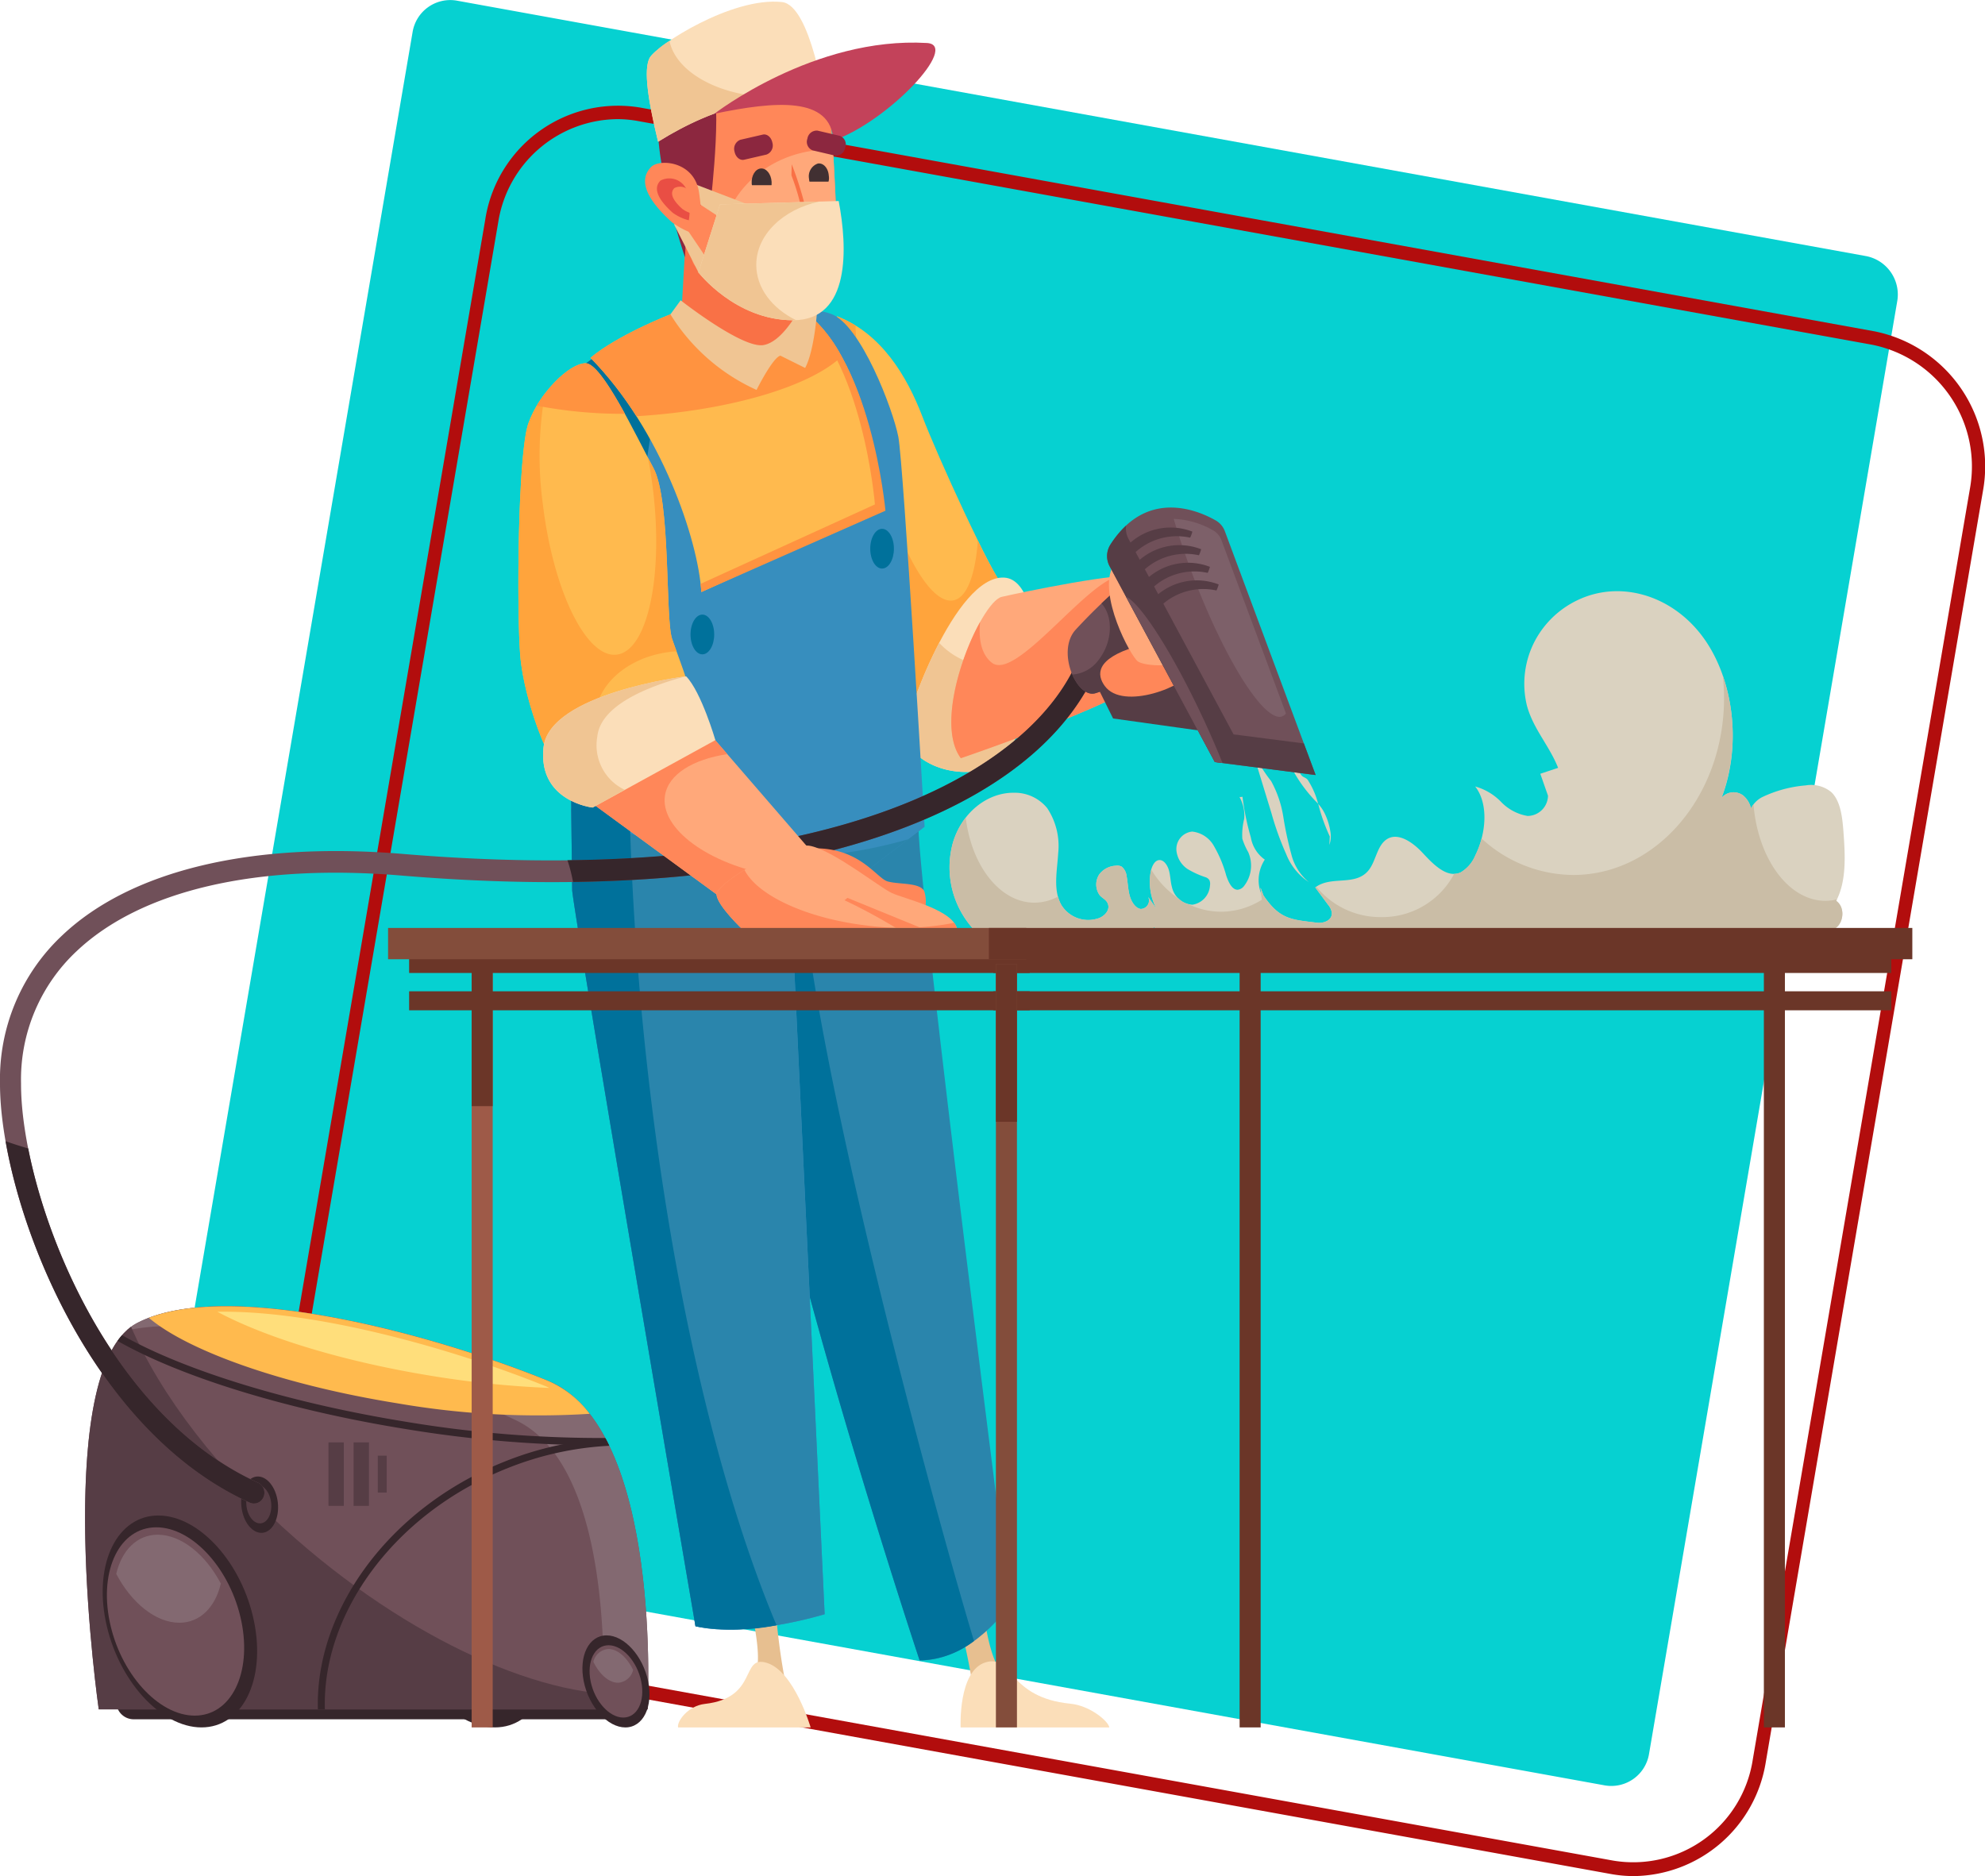 <svg id="Grupo_1026646" data-name="Grupo 1026646" xmlns="http://www.w3.org/2000/svg" xmlns:xlink="http://www.w3.org/1999/xlink" width="227" height="214.572" viewBox="0 0 227 214.572">
  <defs>
    <clipPath id="clip-path">
      <rect id="Rectángulo_344460" data-name="Rectángulo 344460" width="227" height="214.572" fill="none"/>
    </clipPath>
  </defs>
  <g id="Grupo_1026645" data-name="Grupo 1026645" clip-path="url(#clip-path)">
    <path id="Trazado_725507" data-name="Trazado 725507" d="M185.2,204.2,24,174.972a4.478,4.478,0,0,1-3.535-5.2L48.836,3.711A4.369,4.369,0,0,1,53.881.069l161.2,29.225a4.478,4.478,0,0,1,3.535,5.2l-28.37,166.064A4.369,4.369,0,0,1,185.2,204.2" transform="translate(-1.66 0)" fill="#06d1d1"/>
    <path id="Trazado_725508" data-name="Trazado 725508" d="M189.56,215.256a14.846,14.846,0,0,1-2.661-.24L45.769,189.428a15.746,15.746,0,0,1-12.417-18.256L58.188,25.788a15.361,15.361,0,0,1,17.724-12.8l141.13,25.587a15.751,15.751,0,0,1,12.419,18.258L204.624,202.222a15.462,15.462,0,0,1-15.064,13.033M73.253,14.31A13.937,13.937,0,0,0,59.678,26.056L34.842,171.439a14.192,14.192,0,0,0,11.19,16.455l141.129,25.587a13.833,13.833,0,0,0,15.972-11.526L227.971,56.567a14.2,14.2,0,0,0-11.192-16.455L75.65,14.526a13.441,13.441,0,0,0-2.4-.217" transform="translate(-2.694 -0.684)" fill="#b20d0d"/>
    <path id="Trazado_725509" data-name="Trazado 725509" d="M66.617,195.273c-1.364-6.693-6.265-12.118-10.948-12.118s-7.373,5.425-6.009,12.118,6.266,12.118,10.948,12.118,7.372-5.425,6.008-12.118" transform="translate(-4.011 -9.825)" fill="#36262b"/>
    <path id="Trazado_725510" data-name="Trazado 725510" d="M72.225,197.2H14.479v8a1.985,1.985,0,0,0,1.955,2.014H72.225Z" transform="translate(-1.178 -10.578)" fill="#36262b"/>
    <path id="Trazado_725511" data-name="Trazado 725511" d="M12.157,203.97H74.917s1.8-32.223-11.429-37.593-36.894-11.774-46.919-6.61-4.411,44.2-4.411,44.2" transform="translate(-0.862 -8.468)" fill="#705059"/>
    <path id="Trazado_725512" data-name="Trazado 725512" d="M63.91,166.375C50.677,161,27.016,154.6,16.991,159.766a5.6,5.6,0,0,0-1.213.857c11.493-2.438,32.381,4.583,44.444,10.25,9.691,4.552,10.365,23.411,10.042,33.1h5.075s1.805-32.223-11.429-37.593" transform="translate(-1.284 -8.468)" fill="#836971"/>
    <path id="Trazado_725513" data-name="Trazado 725513" d="M34.851,184.747c-9.062-7.9-15.661-16.652-19-24.4-9.032,6.633-3.7,43.751-3.7,43.751H74.917s.039-.7.063-1.914c-9.987,1.525-25.956-5.081-40.129-17.44" transform="translate(-0.862 -8.602)" fill="#563d45"/>
    <path id="Trazado_725514" data-name="Trazado 725514" d="M70.408,173.12a134.971,134.971,0,0,1-22.623-1.827c-13.423-2.159-25.5-5.886-32.64-9.931a8.157,8.157,0,0,0-.514.656c7.23,4.121,19.468,7.912,33.03,10.092a138.151,138.151,0,0,0,21.516,1.848c.558,0,1.107-.007,1.651-.016-.136-.279-.277-.552-.421-.821" transform="translate(-1.19 -8.656)" fill="#36262b"/>
    <path id="Trazado_725515" data-name="Trazado 725515" d="M61.083,177.317a36.2,36.2,0,0,1,11.81-2.633c-.131-.273-.268-.538-.407-.8a36.966,36.966,0,0,0-11.7,2.664c-13.17,5.321-21.54,17.053-21.214,28.28h.8c-.335-10.893,7.847-22.315,20.708-27.511" transform="translate(-3.219 -9.328)" fill="#36262b"/>
    <path id="Trazado_725516" data-name="Trazado 725516" d="M34.215,181.417c-.2-1.775-1.29-3.1-2.438-2.968s-1.919,1.685-1.722,3.46,1.289,3.1,2.438,2.968,1.919-1.685,1.722-3.46" transform="translate(-2.443 -9.572)" fill="#36262b"/>
    <path id="Trazado_725517" data-name="Trazado 725517" d="M33.5,181.5c-.134-1.207-.876-2.109-1.657-2.018s-1.3,1.145-1.17,2.352.876,2.11,1.657,2.018,1.3-1.145,1.17-2.352" transform="translate(-2.493 -9.627)" fill="#563d45"/>
    <path id="Trazado_725518" data-name="Trazado 725518" d="M64.134,166.376c-12.686-5.148-34.943-11.238-45.6-7.186,4.455,3.78,15.335,7.671,28.372,9.768a94.586,94.586,0,0,0,22.036,1.209,11.764,11.764,0,0,0-4.812-3.792" transform="translate(-1.508 -8.468)" fill="#ffba4e"/>
    <path id="Trazado_725519" data-name="Trazado 725519" d="M27.064,158.535c5.507,2.946,14.42,5.71,24.684,7.361a111.066,111.066,0,0,0,13.285,1.349c-.156-.073-.311-.148-.472-.213-10.008-4.062-25.971-8.706-37.5-8.5" transform="translate(-2.202 -8.504)" fill="#ffde7b"/>
    <path id="Trazado_725520" data-name="Trazado 725520" d="M80.02,202.906c-.593-2.907-2.721-5.264-4.755-5.264s-3.2,2.356-2.61,5.264,2.721,5.264,4.755,5.264,3.2-2.356,2.61-5.264" transform="translate(-5.898 -10.602)" fill="#36262b"/>
    <path id="Trazado_725521" data-name="Trazado 725521" d="M30.093,195.273c-1.364-6.693-6.265-12.118-10.948-12.118s-7.373,5.425-6.009,12.118,6.266,12.118,10.948,12.118,7.372-5.425,6.008-12.118" transform="translate(-1.04 -9.825)" fill="#36262b"/>
    <path id="Trazado_725522" data-name="Trazado 725522" d="M28.691,195.35c-1.212-5.948-5.568-10.769-9.729-10.769S12.41,189.4,13.622,195.35s5.568,10.769,9.729,10.769S29.9,201.3,28.691,195.35" transform="translate(-1.083 -9.901)" fill="#705059"/>
    <path id="Trazado_725523" data-name="Trazado 725523" d="M79.3,202.97c-.466-2.284-2.138-4.135-3.735-4.135s-2.516,1.851-2.05,4.135,2.138,4.135,3.735,4.135,2.516-1.851,2.05-4.135" transform="translate(-5.971 -10.666)" fill="#705059"/>
    <path id="Trazado_725524" data-name="Trazado 725524" d="M19.214,185.475c-2.386,0-4.109,1.792-4.744,4.48,1.726,3.3,4.514,5.589,7.215,5.589,2.387,0,4.109-1.792,4.745-4.48-1.727-3.3-4.515-5.589-7.216-5.589" transform="translate(-1.177 -9.949)" fill="#836971"/>
    <path id="Trazado_725525" data-name="Trazado 725525" d="M73.865,200.748c.68,1.416,1.768,2.4,2.826,2.4a1.9,1.9,0,0,0,1.719-1.46c-.679-1.416-1.767-2.4-2.826-2.4a1.9,1.9,0,0,0-1.719,1.459" transform="translate(-6.009 -10.69)" fill="#836971"/>
    <rect id="Rectángulo_344445" data-name="Rectángulo 344445" width="1.756" height="7.261" transform="translate(40.436 164.967)" fill="#563d45"/>
    <rect id="Rectángulo_344446" data-name="Rectángulo 344446" width="1.756" height="7.261" transform="translate(37.563 164.967)" fill="#563d45"/>
    <rect id="Rectángulo_344447" data-name="Rectángulo 344447" width="1.021" height="4.221" transform="translate(43.199 166.488)" fill="#563d45"/>
    <path id="Trazado_725526" data-name="Trazado 725526" d="M165.421,100.87l-.048.972a2.9,2.9,0,0,0,.146-1.3,7.364,7.364,0,0,0-.689-2.318,4.55,4.55,0,0,0-.741-1.079c.013.044.028.089.04.132a21.032,21.032,0,0,0,1.292,3.6" transform="translate(-13.349 -5.211)" fill="#dad2c0"/>
    <path id="Trazado_725527" data-name="Trazado 725527" d="M156.439,78.111c.227.824.354,1.687.525,2.585a13.492,13.492,0,0,0,.853,2.926,22.452,22.452,0,0,1,1.088,2.324c.5,1.508.389,2.887.931,4.6a11.358,11.358,0,0,0,.979,2.185,16.783,16.783,0,0,0,2.492,3.2c.028.03.059.064.087.1a9.082,9.082,0,0,0-1.208-2.764c-.341-.374-.6-.173-.926-.867-.356-.751-.333-1.628-.665-2.35a5.892,5.892,0,0,0-.47-.738,7.554,7.554,0,0,1-.652-1.741c-.674-2.39-1.28-4.532-1.824-6.464a29.43,29.43,0,0,0-.959-3,4.019,4.019,0,0,0-1.138-1.773,3.737,3.737,0,0,1,.888,1.784" transform="translate(-12.654 -4.094)" fill="#dad2c0"/>
    <path id="Trazado_725528" data-name="Trazado 725528" d="M150.222,80.9l.175-.846a3.412,3.412,0,0,0-.319,1.2,2.527,2.527,0,0,0,.4,1.5,1.157,1.157,0,0,0,.657.436c-.008-.03-.019-.062-.028-.091a6.087,6.087,0,0,0-.883-2.2" transform="translate(-12.209 -4.294)" fill="#dad2c0"/>
    <path id="Trazado_725529" data-name="Trazado 725529" d="M159.954,102.1a40.133,40.133,0,0,1-.9-4.233,12.566,12.566,0,0,0-1.387-4.059,16.01,16.01,0,0,1-1.656-2.548c-.636-1.591-.284-3.356-.911-4.951a4.46,4.46,0,0,0-1.126-1.641,5.778,5.778,0,0,0-2.659-1.272c-.028-.008-.056-.018-.084-.026.225.767.593,1.624,1.04,1.782.374.132.725-.262,1.063.211.382.533.235,1.5.6,2.069.171.263.388.329.582.513a4.057,4.057,0,0,1,.773,1.634q1.208,3.958,2.419,7.915a33.591,33.591,0,0,0,1.681,4.668,6.809,6.809,0,0,0,2.592,3.2,5.943,5.943,0,0,1-2.023-3.26" transform="translate(-12.302 -4.472)" fill="#dad2c0"/>
    <path id="Trazado_725530" data-name="Trazado 725530" d="M104.186,38.227c5.079,1.928,8.021,6.885,9.758,11.429s7.887,18.039,9.491,19.83-2,18.039-5.079,19.278-8.555-4.82-8.555-4.82Z" transform="translate(-8.476 -2.051)" fill="#ffba4e"/>
    <path id="Trazado_725531" data-name="Trazado 725531" d="M123.434,69.486a36.743,36.743,0,0,1-3.127-5.615c-.3,3.941-1.248,6.524-2.784,6.841-3.149.648-7.574-8.468-9.884-20.363a73.374,73.374,0,0,1-1.332-11.066,12.532,12.532,0,0,0-2.122-1.057L109.8,83.946s5.481,6.059,8.555,4.819,6.683-17.488,5.079-19.278" transform="translate(-8.476 -2.051)" fill="#ffa43c"/>
    <path id="Trazado_725532" data-name="Trazado 725532" d="M120.779,91.973c-4.918.534-8.154-2.479-8.154-4.269s5.748-18.177,11.362-17.9,4.411,21.344-3.208,22.17" transform="translate(-9.162 -3.744)" fill="#fbdeb9"/>
    <path id="Trazado_725533" data-name="Trazado 725533" d="M123.988,80.278a8.367,8.367,0,0,1-7.423-2.587c-2.338,4.481-3.939,9.492-3.939,10.436,0,1.791,3.235,4.8,8.154,4.269,4.528-.491,6.79-8.133,6.7-14.31a5.2,5.2,0,0,1-3.494,2.192" transform="translate(-9.162 -4.168)" fill="#f0c593"/>
    <path id="Trazado_725534" data-name="Trazado 725534" d="M119.514,90.446c-3.475-4.682,2.273-17.9,4.679-18.452s13.635-2.892,15.64-2.341,3.475,7.574,2.139,10.6-22.457,10.19-22.457,10.19" transform="translate(-9.634 -3.732)" fill="#ffa87a"/>
    <path id="Trazado_725535" data-name="Trazado 725535" d="M139.831,69.652a8,8,0,0,0-2.307-.008c-3.776.765-11.723,11.96-14.443,9.9-1.153-.873-1.577-2.563-1.363-4.673-2.391,4.285-4.727,12.178-2.206,15.576,0,0,21.121-7.16,22.457-10.19s-.133-10.052-2.139-10.6" transform="translate(-9.634 -3.732)" fill="#ff8759"/>
    <path id="Trazado_725536" data-name="Trazado 725536" d="M121.588,189.776l-3.673,1.305a73.075,73.075,0,0,1,2.756,10.943l3.261-.9c-1.881-2.511-2.344-11.345-2.344-11.345" transform="translate(-9.593 -10.18)" fill="#e7bf90"/>
    <path id="Trazado_725537" data-name="Trazado 725537" d="M136.583,208.336h-17s-.309-6.425,2.815-7.429,2.514,4.015,9.742,4.719c2.243.218,4.353,2.007,4.444,2.71" transform="translate(-9.727 -10.77)" fill="#fbdeb9"/>
    <path id="Trazado_725538" data-name="Trazado 725538" d="M112.471,99.785c.215,9.091,10.473,89.049,10.473,89.049s-4.3,6.434-10.329,6.381c0,0-20.155-60.492-21.016-83.221-.658-17.365,20.873-12.21,20.873-12.21" transform="translate(-7.45 -5.314)" fill="#2a85ac"/>
    <path id="Trazado_725539" data-name="Trazado 725539" d="M98.85,103.47c-.055-1.123-1.021-1.924-.937-2.887-3.687,1.638-6.56,4.983-6.314,11.494.861,22.729,21.017,83.22,21.017,83.22a10.551,10.551,0,0,0,6.217-2.216c-4.892-16.294-18.922-68.04-19.982-89.611" transform="translate(-7.45 -5.396)" fill="#00719b"/>
    <path id="Trazado_725540" data-name="Trazado 725540" d="M92.344,189.922l3.708,1.295a74.186,74.186,0,0,0,1.172,10.859l-3.207-.9c.845-2.491-1.673-11.258-1.673-11.258" transform="translate(-7.512 -10.188)" fill="#e7bf90"/>
    <path id="Trazado_725541" data-name="Trazado 725541" d="M84.408,208.34h15.16s-1.857-6.376-4.974-7.372-.91,3.985-7.122,4.683c-1.927.216-3.215,1.992-3.064,2.69" transform="translate(-6.866 -10.773)" fill="#fbdeb9"/>
    <path id="Trazado_725542" data-name="Trazado 725542" d="M85.3,187.987c5.882,1.377,14.771-1.377,14.771-1.377L96.46,109.977l2.005-3.511L111.5,96.551s-2.406-41.518-3.008-44.616-4.277-12.806-7.686-14.046-15.706-.9-17.511-.275S72,43.259,71.2,45.118s0,57.01,0,58.662,14.1,84.207,14.1,84.207" transform="translate(-5.763 -1.988)" fill="#378ebe"/>
    <path id="Trazado_725543" data-name="Trazado 725543" d="M98.487,109.719l11.166-8.495a53.2,53.2,0,0,1-14.876,2.091A51.074,51.074,0,0,1,71.109,97.7c.061,5.284.109,8.924.109,9.33,0,1.653,14.1,84.207,14.1,84.207,5.882,1.377,14.771-1.377,14.771-1.377L96.482,113.23Z" transform="translate(-5.785 -5.241)" fill="#2a85ac"/>
    <path id="Trazado_725544" data-name="Trazado 725544" d="M98.959,116.218c.1-.309,8.021-10.947,8.021-10.947l-8.422,4.957L89.234,112.6Z" transform="translate(-7.259 -5.647)" fill="#00719b"/>
    <path id="Trazado_725545" data-name="Trazado 725545" d="M79.131,117.641c-3.088-33.193-1.158-62.795,4.3-80.036-.047.012-.1.026-.133.038-1.805.62-11.3,5.646-12.1,7.506s0,57.01,0,58.662,14.1,84.207,14.1,84.207a25.161,25.161,0,0,0,9.268-.118c-6.987-16.59-12.784-41.761-15.436-70.258" transform="translate(-5.763 -2.017)" fill="#00719b"/>
    <path id="Trazado_725546" data-name="Trazado 725546" d="M107.037,60.185s-1.43-17.9-9.774-23.076c-5.169-.695-12.375.02-13.752.492-1.32.453-7.061,2.815-10.005,5.3,8.132,8.266,12.33,20.915,12.678,26.788Z" transform="translate(-5.98 -1.975)" fill="#ffba4e"/>
    <path id="Trazado_725547" data-name="Trazado 725547" d="M97.263,37.109c-5.17-.7-12.375.019-13.753.492-1.32.453-7.062,2.815-10.005,5.3a40.929,40.929,0,0,1,5.249,6.677l.175-.009c10.744-.677,19.788-3.466,23.293-6.819a15.02,15.02,0,0,0-4.959-5.638" transform="translate(-5.98 -1.975)" fill="#ff9340"/>
    <path id="Trazado_725548" data-name="Trazado 725548" d="M98.378,37.123c-.1-.013-.2-.023-.3-.034,7.72,5.718,9.07,22.593,9.07,22.593L87.211,68.767c.036.323.07.643.087.933l21.054-9.3s-1.63-18.1-9.974-23.282" transform="translate(-7.095 -1.99)" fill="#ff9340"/>
    <path id="Trazado_725549" data-name="Trazado 725549" d="M84.833,36.94,85.5,25.1,98.6,21.93V37.491s-1.872,4.82-5.08,4.682-8.689-5.232-8.689-5.232" transform="translate(-6.901 -1.176)" fill="#f97146"/>
    <path id="Trazado_725550" data-name="Trazado 725550" d="M83.456,37.9l1.17-1.607s7.021,5.525,9.458,5.123S98.571,36.6,98.571,36.6l1.657.9s-.292,4.521-1.365,6.53l-2.828-1.406c-.877.2-2.73,3.918-2.73,3.918A22.443,22.443,0,0,1,83.456,37.9" transform="translate(-6.789 -1.947)" fill="#f0c593"/>
    <path id="Trazado_725551" data-name="Trazado 725551" d="M84.833,13.492c.134,2.342.669,15.837,1.337,17.075s7.219,6.06,10.827,6.06,5.748-3.717,5.748-5.37-.535-15.837-.935-17.351S95.794,8.4,93.656,8.4s-8.823,5.094-8.823,5.094" transform="translate(-6.901 -0.45)" fill="#ff8759"/>
    <path id="Trazado_725552" data-name="Trazado 725552" d="M89.78,29.263a10.321,10.321,0,0,0,1.749,5.709c2.016,1.191,4.241,2.175,5.87,2.175,3.609,0,5.748-3.718,5.748-5.371,0-1.192-.278-8.911-.584-13.684-.129,0-.255-.018-.385-.018-6.848,0-12.4,5.01-12.4,11.189" transform="translate(-7.304 -0.97)" fill="#ffa87a"/>
    <path id="Trazado_725553" data-name="Trazado 725553" d="M81.952,12.9c-.669,6.2,3.041,17.041,3.041,17.041l.267-5.509,2.674-.826s1.6-13.5-.268-14.046-5.714,3.34-5.714,3.34" transform="translate(-6.66 -0.51)" fill="#8c273f"/>
    <path id="Trazado_725554" data-name="Trazado 725554" d="M89.478,26.19l-3.967-2.6-.57-1.914,7.786,2.978Z" transform="translate(-6.91 -1.163)" fill="#f0c593"/>
    <path id="Trazado_725555" data-name="Trazado 725555" d="M87.835,31.207l-3.893-5.766v1.652l2.807,5.525Z" transform="translate(-6.829 -1.365)" fill="#f0c593"/>
    <path id="Trazado_725556" data-name="Trazado 725556" d="M83.395,26.491c-3.928-3.541-3.342-5.371-2.406-6.334s4.946-.689,5.481,2.891.133,4.958.133,4.958a9.336,9.336,0,0,1-3.208-1.515" transform="translate(-6.533 -1.056)" fill="#ff8759"/>
    <path id="Trazado_725557" data-name="Trazado 725557" d="M81.809,16.22c-1.07-4.406-1.739-8.263-.937-9.64S90.23-.374,95.977.246c3.325.358,4.946,11.843,4.946,11.843-5.936-1.563-12.321-.1-19.114,4.131" transform="translate(-6.55 -0.011)" fill="#fbdeb9"/>
    <path id="Trazado_725558" data-name="Trazado 725558" d="M95.176,11.379c-6.214,0-11.33-2.811-12.066-6.437a8.964,8.964,0,0,0-2.237,1.893c-.8,1.377-.135,5.232.935,9.64,6.793-4.228,13.179-5.694,19.114-4.132,0,0-.1-.7-.295-1.748a18.871,18.871,0,0,1-5.452.785" transform="translate(-6.55 -0.265)" fill="#f0c593"/>
    <path id="Trazado_725559" data-name="Trazado 725559" d="M102.545,16.348c6.283-2.2,14.487-10.931,10.694-11.154-12.9-.758-24.3,8.089-24.3,8.089,6.985-1.451,13.319-2.006,13.6,3.064" transform="translate(-7.236 -0.276)" fill="#c3425a"/>
    <path id="Trazado_725560" data-name="Trazado 725560" d="M95.852,21.884c-.057-.9-.614-1.578-1.243-1.522s-1.093.829-1.035,1.726.614,1.578,1.243,1.522,1.092-.83,1.035-1.726" transform="translate(-7.612 -1.092)" fill="#413032"/>
    <path id="Trazado_725561" data-name="Trazado 725561" d="M102.971,21.154c-.06-.861-.615-1.484-1.241-1.392a1.537,1.537,0,0,0-1.022,1.726c.06.861.615,1.485,1.24,1.392a1.536,1.536,0,0,0,1.023-1.726" transform="translate(-8.192 -1.06)" fill="#413032"/>
    <path id="Trazado_725562" data-name="Trazado 725562" d="M98.541,19.849l-.035,1.273a26.557,26.557,0,0,1,1.411,5.158c0,.819-.976.247-1.568.558l-.014.48s2.151.443,2.147-.821a39.5,39.5,0,0,0-1.941-6.647" transform="translate(-8 -1.065)" fill="#f97146"/>
    <path id="Trazado_725563" data-name="Trazado 725563" d="M97.243,32.779c-.335-.008-.606.086-.605.211s.273.231.607.238.606-.086.605-.21-.272-.232-.607-.239" transform="translate(-7.862 -1.758)" fill="#f97146"/>
    <path id="Trazado_725564" data-name="Trazado 725564" d="M94.667,16.266l-2.566.592a1.109,1.109,0,0,0-.667,1.345c.119.63.61,1.05,1.1.937l2.566-.592a1.109,1.109,0,0,0,.667-1.345c-.119-.63-.611-1.05-1.1-.937" transform="translate(-7.436 -0.872)" fill="#8c273f"/>
    <path id="Trazado_725565" data-name="Trazado 725565" d="M104.231,16.387l-2.565-.6a1.076,1.076,0,0,0-1.161.923,1.042,1.042,0,0,0,.6,1.334l2.565.6a1.076,1.076,0,0,0,1.161-.923,1.042,1.042,0,0,0-.6-1.334" transform="translate(-8.173 -0.846)" fill="#8c273f"/>
    <path id="Trazado_725566" data-name="Trazado 725566" d="M100.131,29.357l-4.735-.52s-.066,3.139,2.194,3.152,2.541-2.633,2.541-2.633" transform="translate(-7.761 -1.547)" fill="#413032"/>
    <path id="Trazado_725567" data-name="Trazado 725567" d="M99.132,30.606a3.29,3.29,0,0,0,.474-1.221l-3.944-.377a3.993,3.993,0,0,0,.21,1.286Z" transform="translate(-7.782 -1.556)" fill="#fbdeb9"/>
    <path id="Trazado_725568" data-name="Trazado 725568" d="M96.061,22.381H93.143l.052,1.59h2.918Z" transform="translate(-7.577 -1.201)" fill="#ffa87a"/>
    <path id="Trazado_725569" data-name="Trazado 725569" d="M103.136,21.953h-2.918l.052,1.59h2.918Z" transform="translate(-8.153 -1.178)" fill="#ffa87a"/>
    <path id="Trazado_725570" data-name="Trazado 725570" d="M102.984,24.295l-13.568.379-2.473,7.781s4.21,5.474,10.827,5.474,6.216-8.366,5.213-13.633" transform="translate(-7.073 -1.303)" fill="#fbdeb9"/>
    <path id="Trazado_725571" data-name="Trazado 725571" d="M30.153,175.517a1.186,1.186,0,0,1-1.585.69C9.47,167.564-.041,141.019,0,128.235a22.518,22.518,0,0,1,7.124-16.919c7.861-7.442,21.7-10.745,38.957-9.306,46.688,3.9,70.2-8.305,76.634-21.026l2.133,1.146c-4.053,8.012-12.942,14.358-25.706,18.351-14.143,4.424-32.063,5.768-53.256,4-16.586-1.385-29.773,1.69-37.135,8.661a20.088,20.088,0,0,0-6.345,15.1c-.04,12.185,8.98,37.468,27.091,45.676a1.26,1.26,0,0,1,.655,1.6" transform="translate(0 -4.344)" fill="#705059"/>
    <path id="Trazado_725572" data-name="Trazado 725572" d="M29.554,176.973C14.614,170.2,5.867,151.819,3.282,138.747q-1.327-.382-2.586-.83c2.414,13.77,11.715,34.006,27.929,41.343a1.186,1.186,0,0,0,1.585-.689,1.261,1.261,0,0,0-.655-1.6" transform="translate(-0.057 -7.398)" fill="#36262b"/>
    <path id="Trazado_725573" data-name="Trazado 725573" d="M128.46,80.984c-5.5,10.881-23.516,21.375-57.824,21.745a16.245,16.245,0,0,1,.635,2.484c12.818-.172,24.08-1.749,33.618-4.733,12.763-3.993,21.652-10.339,25.7-18.351Z" transform="translate(-5.746 -4.344)" fill="#36262b"/>
    <path id="Trazado_725574" data-name="Trazado 725574" d="M136.1,83.075c-2.142.679-4.512-4.751-2.306-7.229a64.3,64.3,0,0,1,5.213-5.061l5.113,9.3s-6.717,2.583-8.021,3" transform="translate(-10.812 -3.797)" fill="#705059"/>
    <path id="Trazado_725575" data-name="Trazado 725575" d="M139.051,70.785s-.983.844-2.236,2.029c.023.025.05.039.071.064,1.327,1.559,1.156,4.413-.379,6.375a4.047,4.047,0,0,1-3.018,1.693c.61,1.425,1.654,2.446,2.655,2.129,1.3-.414,8.021-3,8.021-3Z" transform="translate(-10.859 -3.797)" fill="#563d45"/>
    <path id="Trazado_725576" data-name="Trazado 725576" d="M145.458,74.932l-9.625,6.2,2.507,5.061,12.531,1.755Z" transform="translate(-11.05 -4.02)" fill="#563d45"/>
    <path id="Trazado_725577" data-name="Trazado 725577" d="M137.485,82.081c2.067,2.835,9.279.094,10.374-2.037s-.365-11.408-2.556-12.411-6.815,3.384-6.815,3.761c0,.212,4.2,5.672,2.556,6.174-4.67,1.425-4.478,3.254-3.56,4.513" transform="translate(-11.142 -3.62)" fill="#ff8759"/>
    <path id="Trazado_725578" data-name="Trazado 725578" d="M138.509,68.261c-1.767,3.334,2.035,10.371,2.848,10.94s4.524.71,5.141-.285,3.19-9.8,1.522-11.366-7.93-2.273-9.511.711" transform="translate(-11.23 -3.551)" fill="#ffa87a"/>
    <path id="Trazado_725579" data-name="Trazado 725579" d="M138.113,68.064l12.026,22.384,11.524,1.484L151.288,64.06a2.368,2.368,0,0,0-1.039-1.242c-2.066-1.178-7.938-3.694-12.068,2.782a2.453,2.453,0,0,0-.068,2.463" transform="translate(-11.211 -3.29)" fill="#705059"/>
    <path id="Trazado_725580" data-name="Trazado 725580" d="M84.785,85.076c.267-2.066-1.871-7.3-2.673-9.64S81.978,59.6,79.974,55.883,74.091,43.9,72.22,43.9s-5.347,3.443-6.55,6.886-1.337,21.069-.935,26.439S68.611,92.1,71.552,93.2s13.233-8.124,13.233-8.124" transform="translate(-5.25 -2.355)" fill="#ffba4e"/>
    <path id="Trazado_725581" data-name="Trazado 725581" d="M73.289,84.859c0-4.118,4.106-7.489,9.327-7.817-.194-.531-.369-1.014-.5-1.409-.8-2.341-.134-15.836-2.14-19.555-.192-.357-.4-.756-.626-1.185.231,1.185.425,2.418.578,3.688,1.2,9.963-.658,18.4-4.138,18.842s-7.27-7.275-8.465-17.238a41.188,41.188,0,0,1,.245-12.616,12.742,12.742,0,0,0-1.9,3.414c-1.2,3.443-1.337,21.069-.936,26.439S68.611,92.295,71.551,93.4c1.152.431,3.43-.723,5.776-2.284a7.419,7.419,0,0,1-4.038-6.254" transform="translate(-5.25 -2.552)" fill="#ffa43c"/>
    <path id="Trazado_725582" data-name="Trazado 725582" d="M85.273,86.53l14.169,16.387-7.887,6.748L72.173,95.48s9.357-10.328,13.1-8.951" transform="translate(-5.871 -4.635)" fill="#ffa87a"/>
    <path id="Trazado_725583" data-name="Trazado 725583" d="M94.418,104.786c-7.513-1.273-13.111-5.384-12.5-9.183.386-2.419,3.2-4.123,7.127-4.718l-3.767-4.357c-3.743-1.377-13.1,8.952-13.1,8.952l19.383,14.183,5.351-4.578c-.814-.061-1.644-.156-2.489-.3" transform="translate(-5.871 -4.635)" fill="#ff8759"/>
    <path id="Trazado_725584" data-name="Trazado 725584" d="M83.966,81.735c1.738,1.791,3.342,7.3,3.342,7.3L73.272,96.745s-6.283-.689-5.614-6.886,16.308-8.124,16.308-8.124" transform="translate(-5.5 -4.384)" fill="#fbdeb9"/>
    <path id="Trazado_725585" data-name="Trazado 725585" d="M73.807,88.62c.382-3.543,5.658-5.689,10.108-6.879-.963.125-15.611,2.126-16.256,8.118-.669,6.2,5.614,6.886,5.614,6.886l3.682-2.023a5.633,5.633,0,0,1-3.147-6.1" transform="translate(-5.5 -4.385)" fill="#f0c593"/>
    <path id="Trazado_725586" data-name="Trazado 725586" d="M222.78,106.893l-.033-.024c1.187-2.263,1.031-5.2.831-7.892-.123-1.66-.327-3.513-1.377-4.536a3.631,3.631,0,0,0-2.951-.78A14.242,14.242,0,0,0,214.288,95,2.971,2.971,0,0,0,213,96.285a2.662,2.662,0,0,0-.91-1.485,1.817,1.817,0,0,0-2.454.281c2.3-5.89,1.436-13.5-2.095-18.34s-9.5-6.611-14.383-4.263a10.729,10.729,0,0,0-4.852,4.629,10.538,10.538,0,0,0-.932,7.409c.715,2.673,2.576,4.611,3.572,7.138l-2.036.676.879,2.509a2.354,2.354,0,0,1-2.34,2.315,5.453,5.453,0,0,1-3.017-1.6,6.584,6.584,0,0,0-2.969-1.77c1.582,2.021,1.218,5.472.018,7.872a4.03,4.03,0,0,1-1.678,1.954c-1.544.7-3.091-.874-4.336-2.218s-3.107-2.589-4.411-1.334c-.833.8-1.014,2.308-1.742,3.257-1.5,1.953-4.3.61-6.142,2.016q.737,1,1.477,1.994a1.784,1.784,0,0,1,.412.86c.093.933-.958,1.274-1.7,1.18-2.889-.362-4.233-.34-6.108-3.117l-.341-.9c.212,2.218.4,4.032,1.436,4.822h27.616c2.584-.08,5.166-.093,7.743,0h28.309c1.417,0,1.988-2.374.769-3.276" transform="translate(-12.764 -3.833)" fill="#dad2c0"/>
    <path id="Trazado_725587" data-name="Trazado 725587" d="M160.264,111.063c-3.709,0-6.715-2.358-6.715-5.267a4.349,4.349,0,0,1,.707-2.342,3.918,3.918,0,0,1-1.593-2.523,30.329,30.329,0,0,1-.96-4.67.8.8,0,0,1-.344.029,4.3,4.3,0,0,1,.542,2.495,7.5,7.5,0,0,0-.215,2.278,7.8,7.8,0,0,0,.678,1.543,3.8,3.8,0,0,1-.515,3.909,1.049,1.049,0,0,1-.684.384c-.658.026-1.082-.9-1.331-1.667a13.959,13.959,0,0,0-1.358-3.267,3.25,3.25,0,0,0-2.522-1.717,2.008,2.008,0,0,0-1.8,2.211,2.911,2.911,0,0,0,1.277,2.077,10.268,10.268,0,0,0,2.045.931.808.808,0,0,1,.447.342,1.011,1.011,0,0,1,.066.578,2.369,2.369,0,0,1-2.005,2.224,2.578,2.578,0,0,1-2.347-2.016c-.168-.607-.17-1.256-.33-1.865s-.569-1.223-1.078-1.226c-.573,0-.918.738-1.035,1.421a6.626,6.626,0,0,0,.669,4.148l-.937-1.343a.963.963,0,0,1-.882,1.366c-.6-.111-1.049-.82-1.244-1.538s-.206-1.476-.347-2.209a1.651,1.651,0,0,0-.547-1.08,1.04,1.04,0,0,0-.7-.114,2.484,2.484,0,0,0-1.883.992,2.105,2.105,0,0,0,.06,2.391c.291.325.715.485.9.907.366.816-.462,1.578-1.174,1.757a3.609,3.609,0,0,1-4.132-1.582c-.956-1.7-.464-3.894-.348-5.888a7.83,7.83,0,0,0-1.256-5.166,4.788,4.788,0,0,0-3.8-1.76c-3.069-.032-6.006,2.294-7.006,5.795a10.5,10.5,0,0,0,2.436,9.875h20.372c.075-.1.161-.2.233-.307.068.107.141.206.214.307H161.79c-.006-.182-.022-.364-.044-.545a8.519,8.519,0,0,1-1.482.132" transform="translate(-9.617 -5.139)" fill="#dad2c0"/>
    <path id="Trazado_725588" data-name="Trazado 725588" d="M222.78,107.442l-.033-.024c.028-.054.047-.114.074-.169a5.577,5.577,0,0,1-1.281.165c-4.245,0-7.74-4.815-8.25-11.032a2.629,2.629,0,0,0-.291.452,2.662,2.662,0,0,0-.91-1.485,1.817,1.817,0,0,0-2.454.281,20.819,20.819,0,0,0,.15-13.947,23.867,23.867,0,0,1,.138,2.528c0,11.179-7.721,20.243-17.247,20.243a15.607,15.607,0,0,1-10.481-4.171,9.839,9.839,0,0,1-.715,1.919,4.03,4.03,0,0,1-1.678,1.954,1.859,1.859,0,0,1-.743.167,9.288,9.288,0,0,1-8.355,4.949A9.447,9.447,0,0,1,163.3,105.8c-.041.028-.085.05-.125.081q.737,1,1.477,1.994a1.784,1.784,0,0,1,.412.86c.093.933-.958,1.274-1.7,1.18-2.889-.362-4.233-.34-6.108-3.117l-.341-.9c.212,2.218.4,4.032,1.436,4.822h27.616c2.584-.08,5.166-.093,7.743,0h28.309c1.417,0,1.988-2.374.769-3.276" transform="translate(-12.764 -4.382)" fill="#cabda6"/>
    <path id="Trazado_725589" data-name="Trazado 725589" d="M161.746,111.092a8.519,8.519,0,0,1-1.482.132,6.971,6.971,0,0,1-6.147-3.15,8.738,8.738,0,0,1-4.852,1.5,8.612,8.612,0,0,1-3.683-.834,2.309,2.309,0,0,1-1.169-.664,10.422,10.422,0,0,1-3.141-3.313,3.2,3.2,0,0,0-.075.326,6.629,6.629,0,0,0,.669,4.149l-.937-1.344a.963.963,0,0,1-.882,1.367c-.6-.112-1.049-.82-1.244-1.538s-.206-1.477-.347-2.209a1.648,1.648,0,0,0-.547-1.08,1.029,1.029,0,0,0-.7-.114,2.481,2.481,0,0,0-1.883.992,2.106,2.106,0,0,0,.06,2.391c.291.325.715.485.9.907.366.815-.462,1.578-1.174,1.757a3.608,3.608,0,0,1-4.132-1.583,4.05,4.05,0,0,1-.367-.942,5.735,5.735,0,0,1-2.693.7c-3.939,0-7.2-4.2-7.864-9.728a8.66,8.66,0,0,0-1.49,2.951,10.5,10.5,0,0,0,2.436,9.875h20.372c.076-.105.161-.2.233-.307.068.106.141.206.214.307H161.79q-.01-.274-.044-.546" transform="translate(-9.617 -5.301)" fill="#cabda6"/>
    <path id="Trazado_725590" data-name="Trazado 725590" d="M113.819,107.4c-.551-.981-2.807-.723-4.161-1.085s-3.409-4.389-9.674-3.718l13.735,7.489a3.932,3.932,0,0,0,.1-2.686" transform="translate(-8.134 -5.499)" fill="#ff8759"/>
    <path id="Trazado_725591" data-name="Trazado 725591" d="M109.249,107.618c-1.471-.688-6.416-4.682-9.223-5.37S89.2,106.517,89.2,107.757s3.074,4.131,3.074,4.131h24.462c-.267-2.341-6.014-3.58-7.485-4.27" transform="translate(-7.256 -5.481)" fill="#ffa87a"/>
    <path id="Trazado_725592" data-name="Trazado 725592" d="M105.465,108.509l-.334.275a65.062,65.062,0,0,1,5.882,3.167h2.874Z" transform="translate(-8.553 -5.821)" fill="#ff8759"/>
    <path id="Trazado_725593" data-name="Trazado 725593" d="M106.651,111.525c-7.075-.791-12.8-3.471-14.26-6.4-1.812,1.124-3.192,2.277-3.192,2.791,0,1.239,3.074,4.131,3.074,4.131h24.463a1.791,1.791,0,0,0-.37-.863,30.746,30.746,0,0,1-9.714.344" transform="translate(-7.256 -5.639)" fill="#ff8759"/>
    <rect id="Rectángulo_344448" data-name="Rectángulo 344448" width="2.406" height="88.406" transform="translate(141.76 109.16)" fill="#6b3628"/>
    <rect id="Rectángulo_344449" data-name="Rectángulo 344449" width="2.406" height="88.406" transform="translate(201.712 109.16)" fill="#6b3628"/>
    <rect id="Rectángulo_344450" data-name="Rectángulo 344450" width="2.406" height="86.616" transform="translate(53.938 110.95)" fill="#9e5a48"/>
    <rect id="Rectángulo_344451" data-name="Rectángulo 344451" width="70.97" height="2.174" transform="translate(46.786 113.375)" fill="#6b3628"/>
    <rect id="Rectángulo_344452" data-name="Rectángulo 344452" width="102.686" height="2.174" transform="translate(113.597 113.375)" fill="#6b3628"/>
    <rect id="Rectángulo_344453" data-name="Rectángulo 344453" width="70.97" height="2.174" transform="translate(46.786 109.106)" fill="#6b3628"/>
    <rect id="Rectángulo_344454" data-name="Rectángulo 344454" width="102.686" height="2.174" transform="translate(113.597 109.106)" fill="#6b3628"/>
    <rect id="Rectángulo_344455" data-name="Rectángulo 344455" width="72.986" height="3.58" transform="translate(44.379 106.13)" fill="#834d3b"/>
    <rect id="Rectángulo_344456" data-name="Rectángulo 344456" width="105.601" height="3.58" transform="translate(113.088 106.13)" fill="#6b3628"/>
    <rect id="Rectángulo_344457" data-name="Rectángulo 344457" width="2.406" height="16.524" transform="translate(53.938 109.987)" fill="#6b3628"/>
    <rect id="Rectángulo_344458" data-name="Rectángulo 344458" width="2.406" height="87.304" transform="translate(113.89 110.262)" fill="#834d3b"/>
    <rect id="Rectángulo_344459" data-name="Rectángulo 344459" width="2.406" height="18.039" transform="translate(113.89 110.262)" fill="#6b3628"/>
    <path id="Trazado_725594" data-name="Trazado 725594" d="M152.278,87.4,140.252,65.014a2.485,2.485,0,0,1-.258-1.5,11.132,11.132,0,0,0-1.812,2.205,2.454,2.454,0,0,0-.068,2.464L150.14,90.566l11.524,1.484-1.346-3.616Z" transform="translate(-11.211 -3.407)" fill="#563d45"/>
    <path id="Trazado_725595" data-name="Trazado 725595" d="M150.33,91.026l.882.114c-.626-1.556-1.332-3.195-2.113-4.881-3.5-7.55-7.234-13.4-8.929-14.143Z" transform="translate(-11.403 -3.868)" fill="#705059"/>
    <path id="Trazado_725596" data-name="Trazado 725596" d="M158.534,85.289a.98.98,0,0,0,.411-.328L151.571,65.15a2.128,2.128,0,0,0-.932-1.114,9.741,9.741,0,0,0-4.53-1.325c.538,1.816,1.173,3.728,1.9,5.687,3.748,10.139,8.462,17.7,10.528,16.892" transform="translate(-11.886 -3.364)" fill="#7d6069"/>
    <path id="Trazado_725597" data-name="Trazado 725597" d="M72.406,43.9c-1.5,0-4.021,2.207-5.586,4.853a51.757,51.757,0,0,0,10,.93h.08c-1.668-3.038-3.413-5.783-4.491-5.783" transform="translate(-5.436 -2.355)" fill="#ff9340"/>
    <path id="Trazado_725598" data-name="Trazado 725598" d="M88.667,76.549c0-1.255-.606-2.272-1.353-2.272s-1.354,1.017-1.354,2.272.606,2.272,1.354,2.272,1.353-1.017,1.353-2.272" transform="translate(-6.993 -3.984)" fill="#00719b"/>
    <path id="Trazado_725599" data-name="Trazado 725599" d="M111.039,66.182c0-1.255-.606-2.272-1.353-2.272s-1.354,1.017-1.354,2.272.606,2.272,1.354,2.272,1.353-1.017,1.353-2.272" transform="translate(-8.813 -3.428)" fill="#00719b"/>
    <path id="Trazado_725600" data-name="Trazado 725600" d="M83.569,25.474c-2.272-2.048-1.933-3.106-1.392-3.663a2.17,2.17,0,0,1,3.17,1.672,7.732,7.732,0,0,1,.077,2.867,5.406,5.406,0,0,1-1.856-.876" transform="translate(-6.653 -1.155)" fill="#e94e44"/>
    <path id="Trazado_725601" data-name="Trazado 725601" d="M84.819,25.089c-1.467-1.322-1.248-2.005-.9-2.365a1.4,1.4,0,0,1,2.047,1.08,4.985,4.985,0,0,1,.05,1.851,3.5,3.5,0,0,1-1.2-.566" transform="translate(-6.806 -1.209)" fill="#ff8759"/>
    <path id="Trazado_725602" data-name="Trazado 725602" d="M93.559,31.6c0-3.432,3.032-6.324,7.178-7.236l-11.322.316-2.473,7.781s4.211,5.473,10.827,5.473c.115,0,.221-.008.332-.013-2.731-1.344-4.542-3.671-4.542-6.321" transform="translate(-7.073 -1.307)" fill="#f0c593"/>
    <path id="Trazado_725603" data-name="Trazado 725603" d="M147.452,64.915a3.73,3.73,0,0,0,.254-.692,6.943,6.943,0,0,0-8.2,2.51,5.505,5.505,0,0,0,1.043.516,7.05,7.05,0,0,1,6.907-2.334" transform="translate(-11.349 -3.421)" fill="#563d45"/>
    <path id="Trazado_725604" data-name="Trazado 725604" d="M148.544,67.043a3.726,3.726,0,0,0,.254-.692,6.943,6.943,0,0,0-8.2,2.51,5.507,5.507,0,0,0,1.043.516,7.05,7.05,0,0,1,6.907-2.334" transform="translate(-11.437 -3.535)" fill="#563d45"/>
    <path id="Trazado_725605" data-name="Trazado 725605" d="M149.635,69.171a3.73,3.73,0,0,0,.254-.692,6.943,6.943,0,0,0-8.2,2.51,5.479,5.479,0,0,0,1.043.516,7.05,7.05,0,0,1,6.907-2.334" transform="translate(-11.526 -3.649)" fill="#563d45"/>
    <path id="Trazado_725606" data-name="Trazado 725606" d="M150.726,71.3a3.7,3.7,0,0,0,.254-.692,6.943,6.943,0,0,0-8.2,2.51,5.505,5.505,0,0,0,1.043.516,7.05,7.05,0,0,1,6.907-2.334" transform="translate(-11.615 -3.764)" fill="#563d45"/>
  </g>
</svg>

